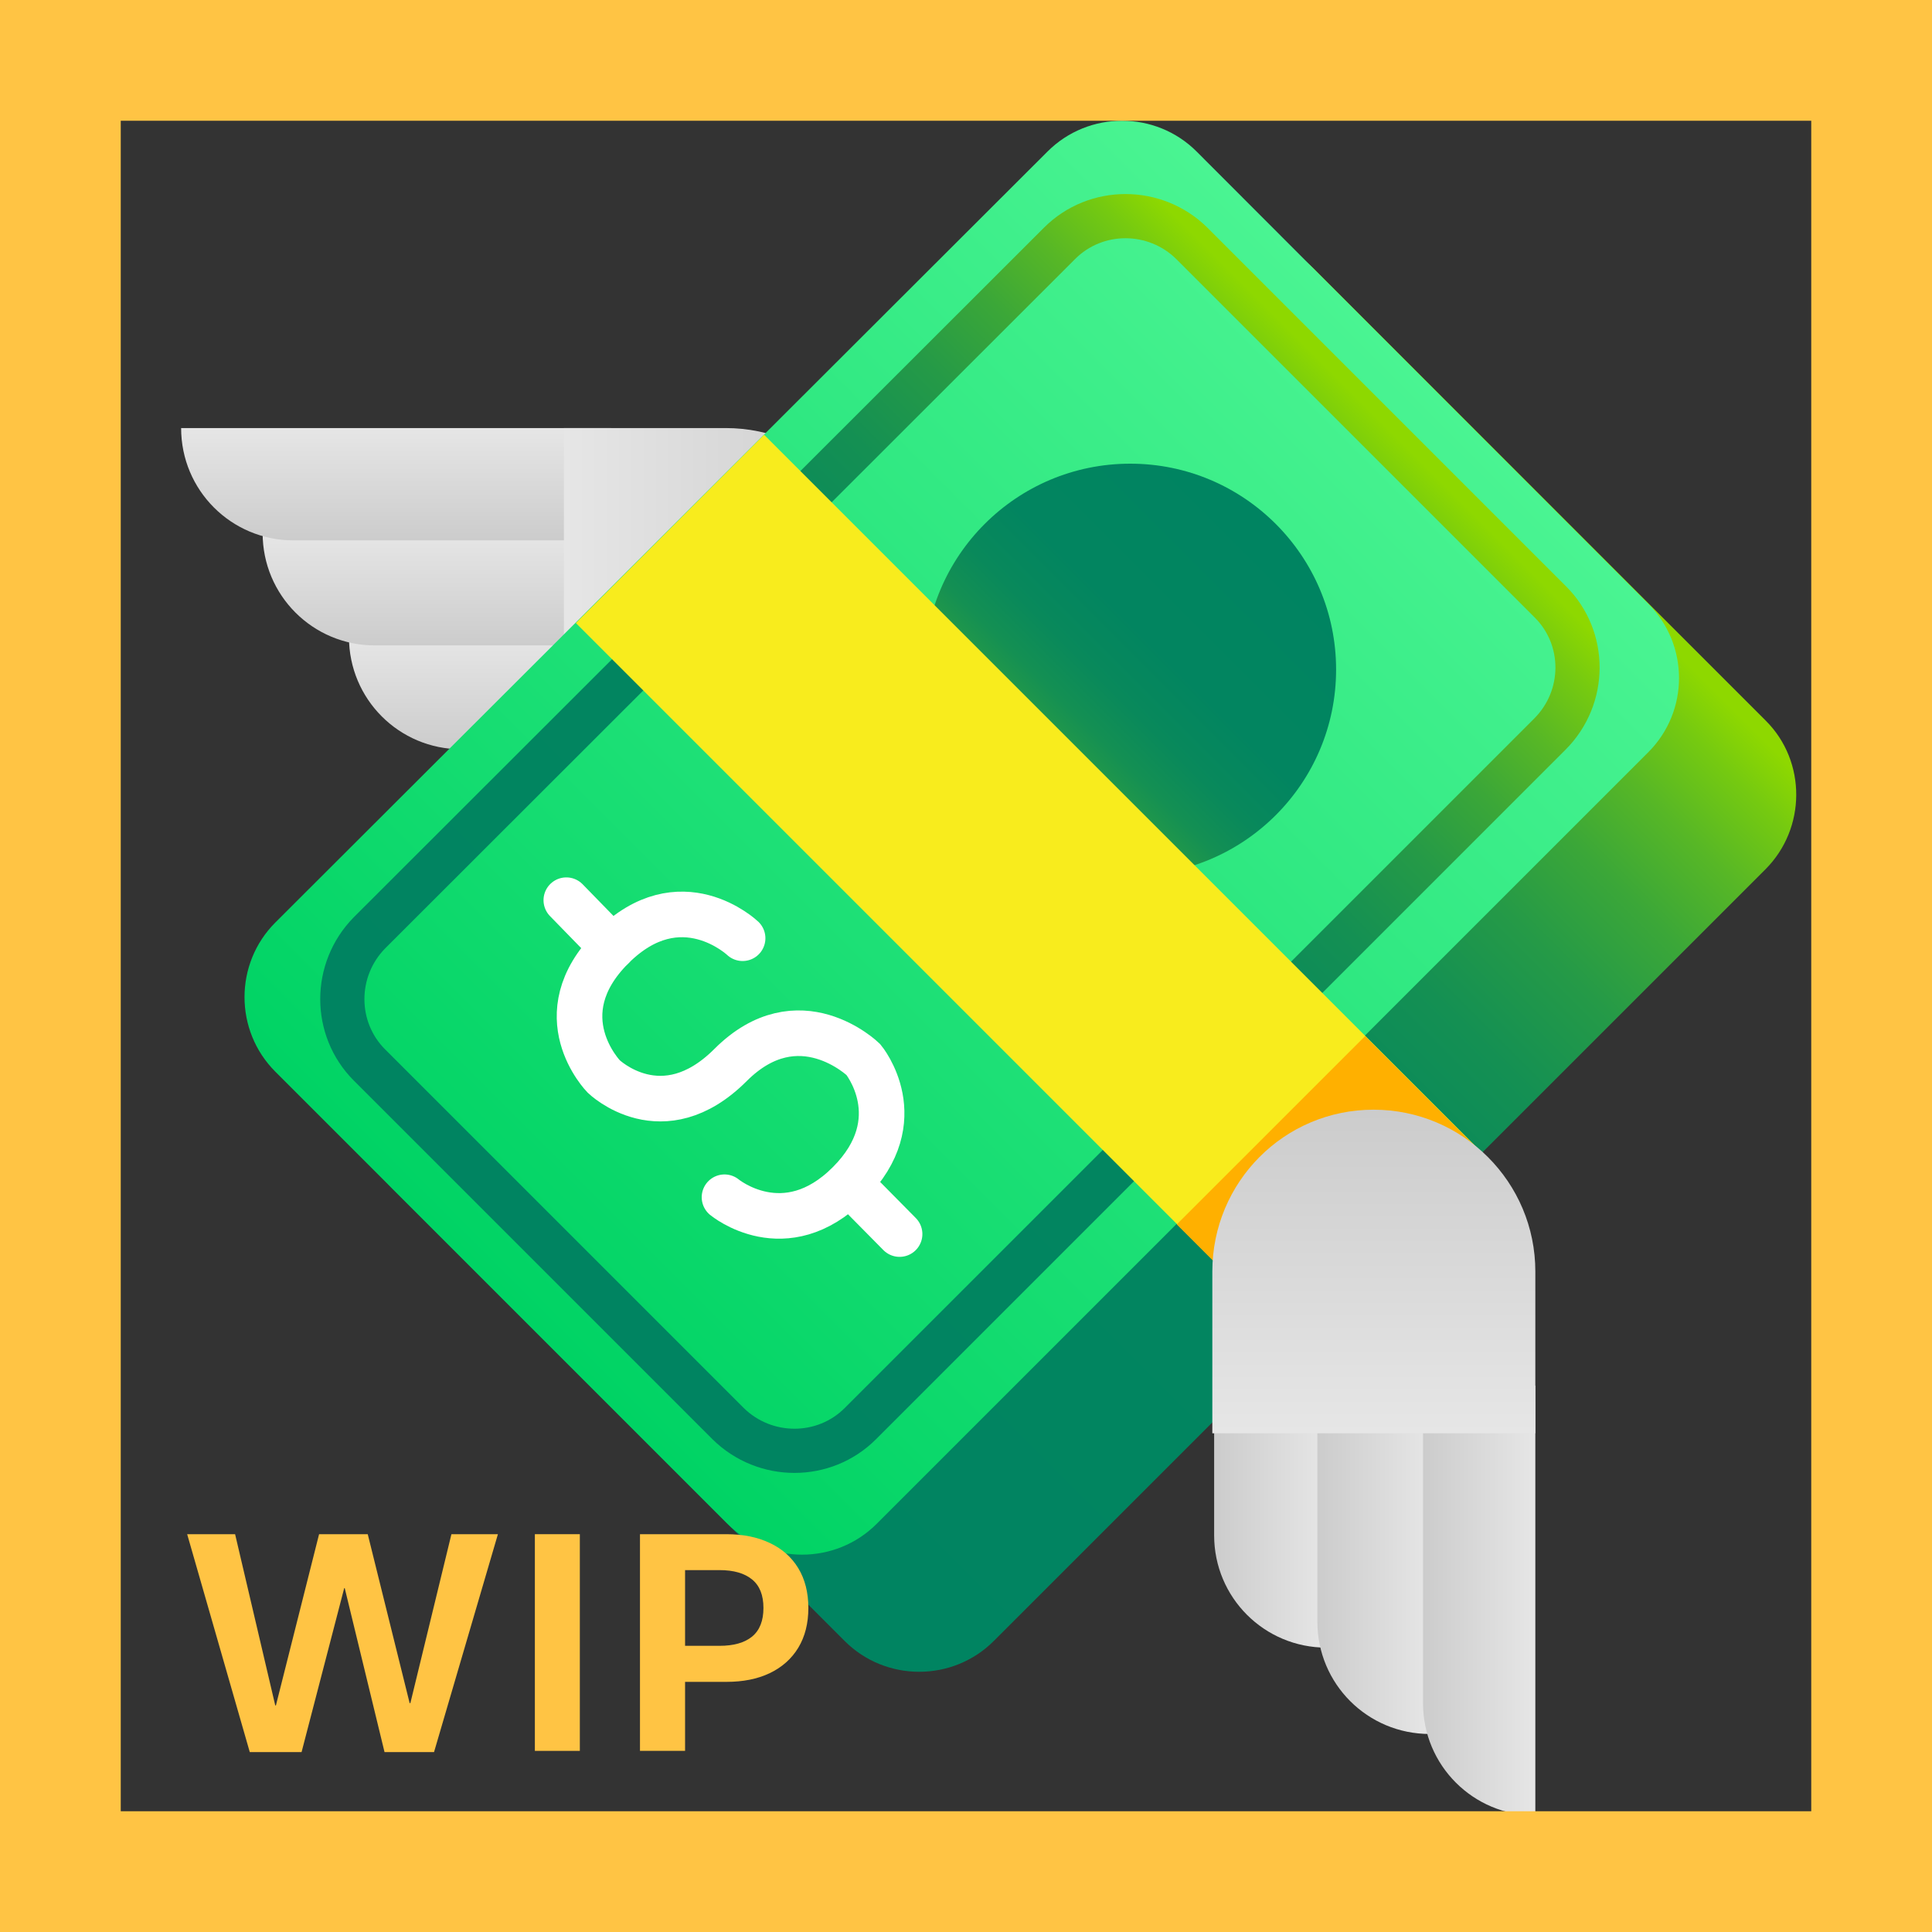 <svg width="32" height="32" viewBox="0 0 32 32" fill="none" xmlns="http://www.w3.org/2000/svg">
<rect x="0" y="0" width="32" height="32" fill="#333333" stroke="none"/>
<path d="M11.33 10.55H5.78C5.78 11.58 6.61 12.41 7.64 12.41H11.33V10.55Z" fill="url(#paint0_linear_18_21522)"/>
<path d="M9.9 8.83H4.35C4.35 9.86 5.18 10.69 6.21 10.69H9.9V8.83Z" fill="url(#paint1_linear_18_21522)"/>
<path d="M10.12 7.09H3C3 8.12 3.83 8.95 4.86 8.95H10.11L10.12 7.09Z" fill="url(#paint2_linear_18_21522)"/>
<path d="M12.01 12.44H9.34V7.09H12.02C13.5 7.09 14.7 8.29 14.7 9.77C14.69 11.24 13.49 12.44 12.01 12.44Z" fill="url(#paint3_linear_18_21522)"/>
<path d="M29.24 14.4L16.46 27.18C15.78 27.86 14.67 27.86 13.99 27.18L6.5 19.69C5.82 19.01 5.82 17.9 6.5 17.22L19.29 4.45C19.97 3.77 21.08 3.77 21.76 4.45L29.25 11.94C29.92 12.61 29.92 13.72 29.24 14.4Z" fill="url(#paint4_linear_18_21522)"/>
<path d="M27.3 12.46L14.52 25.24C13.84 25.92 12.73 25.92 12.05 25.24L4.56 17.75C3.88 17.07 3.88 15.96 4.56 15.28L17.35 2.51C18.03 1.83 19.14 1.83 19.82 2.51L27.3 10C27.98 10.68 27.98 11.78 27.3 12.46Z" fill="url(#paint5_linear_18_21522)"/>
<path d="M25.67 12.16L14.25 23.58C13.65 24.18 12.67 24.18 12.06 23.58L6.12 17.64C5.52 17.04 5.52 16.06 6.12 15.45L17.55 4.03C18.15 3.43 19.13 3.43 19.74 4.03L25.68 9.97C26.28 10.57 26.28 11.55 25.67 12.16Z" stroke="url(#paint6_linear_18_21522)" stroke-width="0.732" stroke-miterlimit="10"/>
<path d="M18.72 14.5C20.603 14.5 22.13 12.973 22.13 11.09C22.13 9.207 20.603 7.68 18.72 7.68C16.837 7.68 15.31 9.207 15.31 11.09C15.31 12.973 16.837 14.5 18.72 14.5Z" fill="url(#paint7_linear_18_21522)"/>
<path d="M12.656 7.201L9.538 10.319L21.424 22.205L24.542 19.087L12.656 7.201Z" fill="#F8EC1D"/>
<path d="M22.61 17.162L19.491 20.28L21.429 22.218L24.547 19.099L22.61 17.162Z" fill="#FFB000"/>
<path d="M12.3 15.54C12.3 15.54 11.27 14.56 10.14 15.69C9.01 16.82 10 17.83 10 17.83C10 17.83 10.97 18.77 12.1 17.64C13.23 16.51 14.3 17.55 14.3 17.55C14.3 17.55 15.12 18.54 14.06 19.6C13 20.66 12 19.83 12 19.83" stroke="white" stroke-width="0.755" stroke-miterlimit="10" stroke-linecap="round"/>
<path d="M9.38 14.91L10.14 15.69" stroke="white" stroke-width="0.755" stroke-miterlimit="10" stroke-linecap="round"/>
<path d="M14.9 20.44L14.07 19.6" stroke="white" stroke-width="0.755" stroke-miterlimit="10" stroke-linecap="round"/>
<path d="M21.97 21.74V27.29C20.94 27.29 20.11 26.46 20.11 25.43V21.74H21.97Z" fill="url(#paint8_linear_18_21522)"/>
<path d="M23.68 23.17V28.72C22.65 28.72 21.82 27.89 21.82 26.86V23.17H23.68Z" fill="url(#paint9_linear_18_21522)"/>
<path d="M25.43 22.95V30.07C24.4 30.07 23.57 29.24 23.57 28.21V22.96L25.43 22.95Z" fill="url(#paint10_linear_18_21522)"/>
<path d="M20.08 21.06V23.74H25.43V21.06C25.43 19.58 24.23 18.38 22.75 18.38C21.27 18.38 20.08 19.58 20.08 21.06Z" fill="url(#paint11_linear_18_21522)"/>
<path d="M4.995 29.02H4.137L3.1 25.411H3.894L4.559 28.247H4.57L5.285 25.411H6.091L6.785 28.209H6.797L7.477 25.411H8.247L7.189 29.02H6.369L5.71 26.305H5.701L4.995 29.02Z" fill="#FFC444"/>
<path d="M9.604 29H8.859V25.411H9.604V29Z" fill="#FFC444"/>
<path d="M10.6 29V25.411H12.032C12.306 25.411 12.544 25.459 12.747 25.555C12.952 25.65 13.11 25.79 13.222 25.974C13.333 26.157 13.389 26.377 13.389 26.633C13.389 26.889 13.333 27.108 13.222 27.292C13.11 27.476 12.952 27.616 12.747 27.714C12.544 27.81 12.306 27.857 12.032 27.857H11.347V29H10.6ZM11.918 27.26C12.152 27.26 12.332 27.209 12.457 27.107C12.582 27.004 12.645 26.846 12.645 26.633C12.645 26.42 12.582 26.263 12.457 26.161C12.332 26.058 12.152 26.006 11.918 26.006H11.347V27.26H11.918Z" fill="#FFC444"/>
<path d="M0 0V-2H-2V0H0ZM32 0H34V-2H32V0ZM32 32V34H34V32H32ZM0 32H-2V34H0V32ZM0 2H32V-2H0V2ZM30 0V32H34V0H30ZM32 30H0V34H32V30ZM2 32V0H-2V32H2Z" fill="#FFC444"/>
<defs>
<linearGradient id="paint0_linear_18_21522" x1="8.552" y1="12.409" x2="8.552" y2="10.546" gradientUnits="userSpaceOnUse">
<stop offset="0.006" stop-color="#CCCCCC"/>
<stop offset="1" stop-color="#E6E6E6"/>
</linearGradient>
<linearGradient id="paint1_linear_18_21522" x1="7.12" y1="10.694" x2="7.12" y2="8.83" gradientUnits="userSpaceOnUse">
<stop offset="0.006" stop-color="#CCCCCC"/>
<stop offset="1" stop-color="#E6E6E6"/>
</linearGradient>
<linearGradient id="paint2_linear_18_21522" x1="6.559" y1="8.951" x2="6.559" y2="7.087" gradientUnits="userSpaceOnUse">
<stop offset="0.006" stop-color="#CCCCCC"/>
<stop offset="1" stop-color="#E6E6E6"/>
</linearGradient>
<linearGradient id="paint3_linear_18_21522" x1="14.685" y1="9.762" x2="9.335" y2="9.762" gradientUnits="userSpaceOnUse">
<stop offset="0.006" stop-color="#CCCCCC"/>
<stop offset="1" stop-color="#E6E6E6"/>
</linearGradient>
<linearGradient id="paint4_linear_18_21522" x1="25.495" y1="8.189" x2="10.249" y2="23.435" gradientUnits="userSpaceOnUse">
<stop offset="0.011" stop-color="#8ED800"/>
<stop offset="0.047" stop-color="#76CA10"/>
<stop offset="0.105" stop-color="#57B726"/>
<stop offset="0.17" stop-color="#3BA738"/>
<stop offset="0.244" stop-color="#259A47"/>
<stop offset="0.33" stop-color="#149053"/>
<stop offset="0.436" stop-color="#09895B"/>
<stop offset="0.586" stop-color="#028560"/>
<stop offset="1" stop-color="#008461"/>
</linearGradient>
<linearGradient id="paint5_linear_18_21522" x1="8.314" y1="21.499" x2="23.559" y2="6.254" gradientUnits="userSpaceOnUse">
<stop stop-color="#00D364"/>
<stop offset="1" stop-color="#4AF492"/>
</linearGradient>
<linearGradient id="paint6_linear_18_21522" x1="22.961" y1="6.742" x2="8.832" y2="20.871" gradientUnits="userSpaceOnUse">
<stop offset="0.011" stop-color="#8ED800"/>
<stop offset="0.047" stop-color="#76CA10"/>
<stop offset="0.105" stop-color="#57B726"/>
<stop offset="0.17" stop-color="#3BA738"/>
<stop offset="0.244" stop-color="#259A47"/>
<stop offset="0.33" stop-color="#149053"/>
<stop offset="0.436" stop-color="#09895B"/>
<stop offset="0.586" stop-color="#028560"/>
<stop offset="1" stop-color="#008461"/>
</linearGradient>
<linearGradient id="paint7_linear_18_21522" x1="16.308" y1="13.505" x2="21.129" y2="8.684" gradientUnits="userSpaceOnUse">
<stop offset="0.011" stop-color="#8ED800"/>
<stop offset="0.047" stop-color="#76CA10"/>
<stop offset="0.105" stop-color="#57B726"/>
<stop offset="0.17" stop-color="#3BA738"/>
<stop offset="0.244" stop-color="#259A47"/>
<stop offset="0.33" stop-color="#149053"/>
<stop offset="0.436" stop-color="#09895B"/>
<stop offset="0.586" stop-color="#028560"/>
<stop offset="1" stop-color="#008461"/>
</linearGradient>
<linearGradient id="paint8_linear_18_21522" x1="20.104" y1="24.514" x2="21.968" y2="24.514" gradientUnits="userSpaceOnUse">
<stop offset="0.006" stop-color="#CCCCCC"/>
<stop offset="1" stop-color="#E6E6E6"/>
</linearGradient>
<linearGradient id="paint9_linear_18_21522" x1="21.819" y1="25.946" x2="23.683" y2="25.946" gradientUnits="userSpaceOnUse">
<stop offset="0.006" stop-color="#CCCCCC"/>
<stop offset="1" stop-color="#E6E6E6"/>
</linearGradient>
<linearGradient id="paint10_linear_18_21522" x1="23.562" y1="26.506" x2="25.426" y2="26.506" gradientUnits="userSpaceOnUse">
<stop offset="0.006" stop-color="#CCCCCC"/>
<stop offset="1" stop-color="#E6E6E6"/>
</linearGradient>
<linearGradient id="paint11_linear_18_21522" x1="22.752" y1="18.381" x2="22.752" y2="23.731" gradientUnits="userSpaceOnUse">
<stop offset="0.006" stop-color="#CCCCCC"/>
<stop offset="1" stop-color="#E6E6E6"/>
</linearGradient>
</defs>
</svg>
